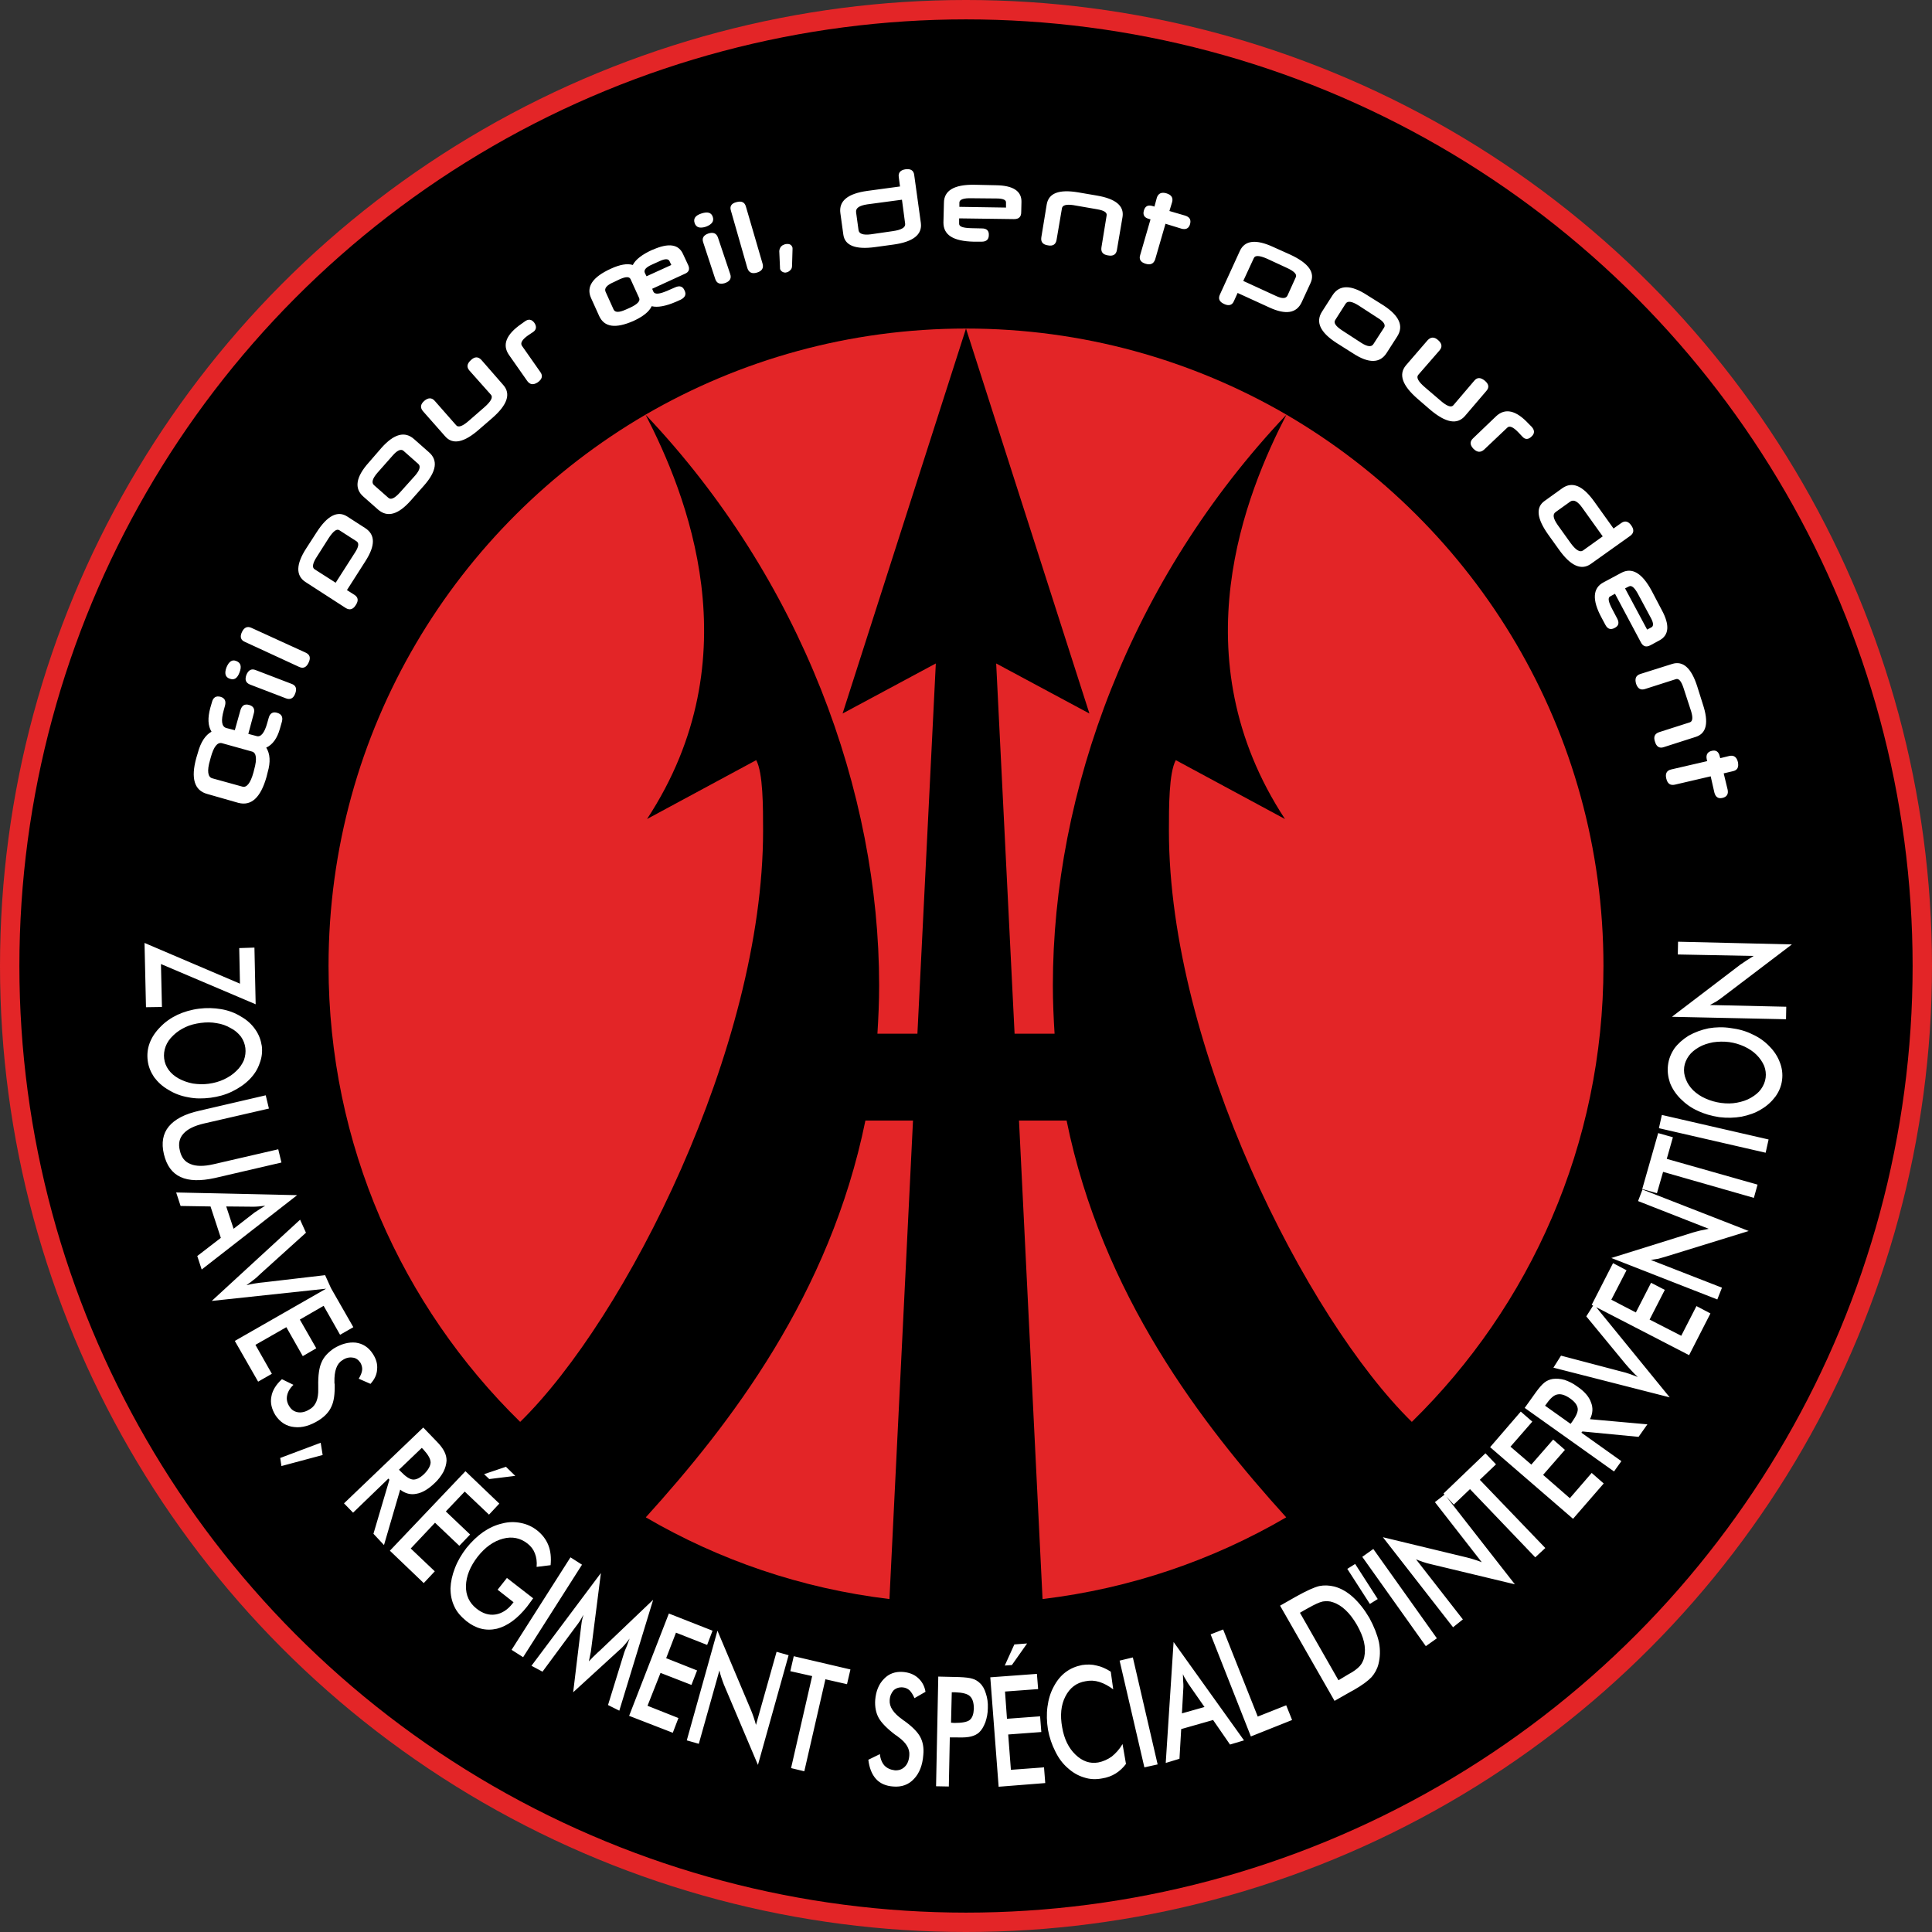 <?xml version="1.0" encoding="UTF-8" standalone="no"?>
<!-- Creator: CorelDRAW X7 -->

<svg
   xmlns:dc="http://purl.org/dc/elements/1.1/"
   xmlns:cc="http://creativecommons.org/ns#"
   xmlns:rdf="http://www.w3.org/1999/02/22-rdf-syntax-ns#"
   xmlns:svg="http://www.w3.org/2000/svg"
   xmlns="http://www.w3.org/2000/svg"
   xmlns:sodipodi="http://sodipodi.sourceforge.net/DTD/sodipodi-0.dtd"
   xmlns:inkscape="http://www.inkscape.org/namespaces/inkscape"
   xml:space="preserve"
   width="7.874in"
   height="7.874in"
   version="1.1"
   style="clip-rule:evenodd;fill-rule:evenodd;image-rendering:optimizeQuality;shape-rendering:geometricPrecision;text-rendering:geometricPrecision"
   viewBox="0 0 7874.001 7874.001"
   id="svg4622"
   inkscape:version="0.91 r13725"
   sodipodi:docname="Ariadna - Zouaves - [N3] [Vyo].svg"><rect x="0" y="0" width="7874.001" height="7874.001" fill="#333333" stroke="none"/><sodipodi:namedview
     pagecolor="#ffffff"
     bordercolor="#666666"
     borderopacity="1"
     objecttolerance="10"
     gridtolerance="10"
     guidetolerance="10"
     inkscape:pageopacity="0"
     inkscape:pageshadow="2"
     inkscape:window-width="640"
     inkscape:window-height="480"
     id="namedview4644"
     showgrid="false"
     inkscape:zoom="0.23838384"
     inkscape:cx="736.83001"
     inkscape:cy="849.33005"
     inkscape:window-x="0"
     inkscape:window-y="0"
     inkscape:window-maximized="0"
     inkscape:current-layer="svg4622" /><defs
     id="defs4624"><style
       type="text/css"
       id="style4626"><![CDATA[
    .fil3 {fill:none}
    .fil1 {fill:black}
    .fil0 {fill:#E32527}
    .fil2 {fill:white;fill-rule:nonzero}
   ]]></style></defs><g
     id="Layer_x0020_1"
     transform="translate(3937,-7063)"><circle
       class="fil0"
       cy="11000"
       r="3937"
       id="circle4630"
       cx="0"
       style="fill:#e32527" /><circle
       class="fil1"
       cy="11000"
       r="3858"
       id="circle4632"
       cx="0"
       style="fill:#000000" /><path
       class="fil0"
       d="m 0,8402 c 476,0 922,128 1306,351 -637,672 -952,1538 -952,2326 0,67 3,132 7,197 l -163,0 L 123,9767 503,9971 0,8402 Z m 1306,351 c 773,451 1292,1288 1292,2247 0,728 -299,1386 -781,1858 -430,-421 -990,-1527 -990,-2409 0,-98 0,-236 28,-288 l 445,240 c -434,-661 -158,-1330 6,-1648 z m -1,4494 c -298,174 -634,290 -993,333 l -96,-1950 194,0 c 145,711 551,1237 895,1617 z m -1617,333 c -359,-43 -695,-159 -993,-333 344,-380 750,-906 895,-1617 l 194,0 -96,1950 z m -1505,-722 c -482,-472 -781,-1130 -781,-1858 0,-959 519,-1796 1292,-2247 164,318 440,987 6,1648 l 445,-240 c 28,52 28,190 28,288 0,882 -560,1988 -990,2409 z m 511,-4105 C -922,8530 -476,8402 0,8402 l -503,1569 380,-204 -75,1509 -163,0 c 4,-65 7,-130 7,-197 0,-788 -315,-1654 -952,-2326 z"
       id="path4634"
       inkscape:connector-curvature="0"
       style="fill:#e32527" /><path
       class="fil2"
       d="m -3032,10092 c -19,-5 -34,14 -46,58 l -3,11 c -13,44 -9,69 9,74 l 123,34 c 17,5 33,-14 45,-58 l 3,-12 c 12,-43 9,-68 -9,-73 l -122,-34 z m -41,-168 c 5,-19 17,-26 35,-21 17,5 23,17 18,36 l -5,18 c -12,43 -9,67 10,73 l 35,9 23,-82 c 6,-19 17,-26 35,-21 18,5 25,17 19,36 l -22,82 34,9 c 17,5 32,-13 43,-53 l 6,-21 c 5,-19 17,-26 34,-21 18,5 25,17 20,36 l -8,28 c -11,40 -30,66 -56,78 16,25 18,59 6,100 l -5,20 c -24,84 -62,119 -115,105 l -126,-36 c -53,-14 -68,-64 -45,-147 l 6,-20 c 12,-45 31,-73 56,-87 -15,-24 -16,-56 -5,-97 l 7,-24 z m 99,-167 c 18,7 23,22 13,47 -9,24 -22,32 -40,25 -18,-6 -22,-22 -13,-46 10,-24 23,-33 40,-26 z m 225,93 c 18,6 23,20 15,40 -7,19 -20,26 -38,19 l -146,-56 c -17,-7 -22,-19 -15,-39 8,-20 21,-27 38,-20 l 146,56 z m 58,-127 c 17,8 21,21 12,40 -9,20 -22,26 -39,18 l -221,-102 c -17,-7 -21,-21 -12,-40 9,-19 22,-25 39,-17 l 221,101 z m 137,-499 c -11,-7 -25,4 -44,33 l -47,74 c -18,27 -21,45 -10,52 l 86,55 80,-125 c 14,-22 16,-37 5,-44 l -70,-45 z m 105,-9 c 42,27 42,71 2,134 l -76,119 30,19 c 16,10 18,24 6,42 -11,18 -25,22 -41,12 l -164,-106 c -40,-26 -39,-72 3,-137 l 42,-65 c 44,-69 86,-90 125,-65 l 73,47 z m 156,-315 c -10,-8 -25,-2 -44,20 l -61,69 c -21,24 -26,41 -15,51 l 59,52 c 10,9 26,2 48,-23 l 61,-68 c 19,-22 23,-38 13,-47 l -61,-54 z m 104,6 c 38,33 31,78 -20,136 l -53,60 c -52,59 -96,71 -134,38 l -60,-53 c -38,-33 -31,-80 22,-139 l 52,-60 c 51,-57 95,-69 133,-35 l 60,53 z m 303,-274 c 32,36 17,81 -45,135 l -52,45 c -62,55 -109,65 -140,29 l -90,-102 c -12,-14 -11,-28 5,-42 16,-14 31,-14 43,0 l 87,99 c 9,11 27,4 54,-20 l 62,-54 c 26,-23 35,-40 26,-50 l -88,-99 c -12,-14 -10,-28 7,-43 15,-14 29,-14 42,0 l 89,102 z m 101,-202 c -24,17 -32,31 -25,42 l 75,107 c 11,15 8,29 -10,42 -18,12 -32,10 -43,-5 l -75,-107 c -28,-41 -11,-83 51,-126 l 14,-10 c 15,-11 28,-9 39,6 10,15 8,28 -5,37 l -21,14 z m 483,-241 101,-46 -7,-15 c -5,-11 -18,-11 -40,-1 l -31,14 c -25,11 -35,22 -30,34 l 7,14 z m -65,12 c -5,-11 -19,-11 -44,0 l -25,12 c -28,12 -39,25 -33,39 l 33,73 c 6,12 22,12 49,0 l 18,-8 c 30,-14 42,-27 37,-39 l -35,-77 z m 235,-57 c 7,16 3,28 -14,35 l -133,61 5,12 c 6,12 25,10 59,-5 l 30,-13 c 18,-8 31,-4 38,13 8,16 2,28 -15,37 l -20,9 c -42,18 -75,24 -99,18 -10,22 -35,42 -74,60 -73,32 -119,26 -140,-20 l -33,-73 c -21,-46 6,-86 81,-120 37,-17 67,-22 89,-15 11,-22 38,-43 80,-62 l 1,0 c 65,-29 106,-23 124,18 l 21,45 z m 100,-197 c 6,18 -4,31 -28,40 -25,8 -40,3 -46,-15 -6,-18 3,-31 28,-39 25,-8 40,-4 46,14 z m 71,233 c 6,17 -1,30 -22,37 -20,6 -33,1 -39,-17 l -49,-149 c -6,-17 1,-29 20,-36 21,-7 34,-1 40,16 l 50,149 z m 132,-42 c 5,18 -3,30 -23,36 -20,6 -33,0 -39,-18 l -67,-234 c -6,-18 2,-30 22,-35 21,-6 34,0 39,18 l 68,233 z m 120,9 c 0,8 -3,14 -8,18 -4,4 -9,7 -14,8 -6,2 -11,1 -17,-2 -5,-3 -9,-7 -10,-13 l 0,-1 c 0,-1 0,-2 0,-2 l -3,-68 c 0,-4 1,-7 2,-10 1,-3 3,-6 5,-9 3,-2 5,-5 8,-6 4,-2 7,-3 10,-4 7,-1 13,-1 18,1 6,3 9,7 11,14 0,1 0,2 0,3 0,1 0,2 0,4 l -2,67 z m 448,-270 -142,19 c -32,5 -47,15 -45,32 l 10,73 c 2,15 19,21 50,17 l 90,-13 c 35,-5 52,-15 50,-30 l -13,-98 z m 77,95 c 6,47 -31,77 -113,88 l -73,10 c -80,11 -124,-6 -130,-51 l -12,-87 c -7,-50 30,-80 110,-91 l 133,-18 -5,-38 c -3,-18 7,-29 27,-32 22,-3 34,5 36,24 l 27,195 z m 157,-66 190,3 0,-20 c 1,-11 -11,-16 -33,-17 l -107,-1 c -33,-1 -49,5 -50,17 l 0,18 z m 252,22 c 0,19 -10,28 -29,28 l -224,-3 0,22 c 0,12 16,17 49,18 l 44,1 c 19,0 29,9 28,27 0,18 -10,27 -29,27 l -33,0 c -83,-2 -123,-27 -123,-78 l 2,-80 c 0,-50 41,-75 123,-74 l 90,2 c 69,1 104,24 103,68 l -1,42 z m 390,154 c -3,18 -15,26 -36,22 -21,-3 -30,-14 -27,-33 l 21,-129 c 3,-13 -10,-21 -38,-26 l -98,-17 c -28,-4 -44,0 -46,13 l -22,129 c -3,18 -15,26 -35,22 -21,-3 -30,-14 -27,-33 l 22,-134 c 8,-46 50,-62 128,-49 l 76,13 c 77,13 112,42 105,87 l -23,135 z m 198,-107 -42,145 c -6,18 -19,24 -39,18 -20,-6 -28,-18 -22,-36 l 42,-145 -7,-2 c -19,-5 -25,-17 -20,-34 5,-18 17,-24 36,-18 l 7,2 10,-37 c 6,-17 19,-23 39,-17 20,6 28,18 23,36 l -11,36 65,19 c 18,6 24,17 19,35 -5,17 -17,23 -35,18 l -65,-20 z m 531,218 c 6,-12 -7,-25 -38,-39 l -80,-37 c -30,-13 -48,-14 -53,-2 l -43,93 135,62 c 24,11 39,10 45,-2 l 34,-75 z m 24,102 c -21,45 -65,52 -132,21 l -129,-59 -15,33 c -7,17 -21,21 -40,12 -20,-9 -25,-22 -17,-39 l 81,-177 c 20,-44 66,-49 137,-16 l 69,31 c 75,35 102,73 82,116 l -36,78 z m 336,103 c 7,-11 -2,-25 -27,-40 l -77,-50 c -27,-17 -45,-20 -53,-7 l -42,66 c -8,12 2,26 30,44 l 77,50 c 24,15 40,17 48,5 l 44,-68 z m 10,104 c -27,42 -73,43 -137,1 l -68,-43 c -66,-43 -85,-85 -58,-127 l 43,-67 c 28,-43 75,-43 141,0 l 67,42 c 64,42 83,84 55,127 l -43,67 z m 319,257 c -32,36 -78,27 -141,-26 l -52,-45 c -62,-54 -78,-99 -47,-136 l 88,-102 c 13,-14 27,-15 43,-1 16,14 18,28 6,42 l -87,100 c -9,11 1,28 28,51 l 62,53 c 26,23 44,30 53,20 l 86,-101 c 12,-14 26,-13 43,1 16,14 18,27 6,41 l -88,103 z m 218,66 c -21,-22 -36,-28 -45,-19 l -95,90 c -14,12 -28,11 -43,-4 -15,-16 -15,-30 -1,-43 l 94,-90 c 37,-34 81,-24 132,31 l 13,13 c 12,14 12,27 -1,39 -13,13 -26,13 -37,1 l -17,-18 z m 344,424 -83,-116 c -19,-27 -35,-35 -49,-26 l -60,43 c -13,9 -10,26 8,52 l 53,74 c 21,29 38,39 50,31 l 81,-58 z m -48,112 c -39,28 -83,9 -131,-59 l -43,-60 c -47,-66 -52,-112 -14,-138 l 71,-51 c 41,-29 84,-11 131,55 l 78,109 31,-22 c 15,-11 29,-8 41,9 13,18 11,32 -4,43 l -160,114 z m 139,100 90,168 17,-9 c 10,-5 9,-18 -1,-37 l -51,-95 c -15,-29 -28,-41 -39,-35 l -16,8 z m 103,232 c -17,9 -30,5 -39,-13 l -105,-197 -20,11 c -10,5 -7,22 9,52 l 20,38 c 9,17 6,30 -10,38 -16,9 -29,5 -38,-12 l -16,-30 c -39,-72 -36,-121 9,-144 l 71,-38 c 44,-24 85,0 124,72 l 42,80 c 33,61 29,102 -10,123 l -37,20 z m 55,415 c -17,6 -30,-1 -36,-22 -7,-20 -1,-33 17,-39 l 125,-40 c 12,-4 13,-20 5,-46 l -31,-95 c -9,-27 -19,-39 -31,-35 l -125,40 c -18,6 -30,-1 -37,-21 -6,-21 -1,-34 17,-40 l 130,-41 c 44,-14 78,16 102,91 l 23,73 c 25,75 15,119 -28,133 l -131,42 z m 191,119 -146,34 c -19,4 -30,-4 -35,-25 -5,-20 2,-33 20,-37 l 147,-34 -2,-7 c -4,-19 3,-31 21,-35 17,-4 28,4 32,23 l 2,7 37,-9 c 18,-4 30,4 35,25 4,21 -2,33 -20,37 l -38,9 16,66 c 4,18 -3,30 -21,34 -17,4 -28,-3 -33,-22 l -15,-66 z"
       id="path4636"
       inkscape:connector-curvature="0"
       style="fill:#ffffff;fill-rule:nonzero" /><circle
       class="fil3"
       cy="11000"
       r="3543"
       id="circle4638"
       cx="0"
       style="fill:none" /><circle
       class="fil3"
       cy="11000"
       r="3543"
       id="circle4640"
       cx="0"
       style="fill:none" /><path
       class="fil2"
       d="m -3348,10906 389,166 -3,-145 62,-2 5,231 -386,-164 4,175 -65,1 -6,-262 z m 261,574 c 23,-3 44,-9 63,-18 19,-9 36,-20 50,-34 14,-13 24,-28 31,-44 6,-17 8,-33 6,-50 -2,-16 -8,-32 -18,-46 -11,-14 -24,-26 -42,-35 -17,-10 -36,-17 -57,-20 -21,-4 -42,-4 -65,-1 -22,3 -43,8 -62,17 -19,9 -36,20 -50,34 -15,14 -25,29 -31,45 -6,16 -8,33 -6,49 2,17 8,32 18,46 10,14 24,26 42,36 17,9 36,16 57,20 21,3 42,4 64,1 z m 8,57 c -32,4 -62,4 -91,-2 -29,-5 -56,-15 -80,-30 -25,-14 -44,-32 -59,-52 -14,-21 -23,-43 -26,-67 -3,-24 -1,-48 8,-72 9,-24 24,-46 43,-65 20,-21 43,-37 70,-50 26,-12 56,-21 88,-25 31,-4 62,-3 91,2 29,5 56,15 80,30 25,14 44,32 58,52 15,21 23,43 27,68 3,24 0,48 -9,71 -8,24 -22,46 -42,66 -20,20 -44,36 -71,49 -27,13 -56,21 -87,25 z m 225,-10 13,54 -265,61 c -39,9 -67,23 -83,41 -17,18 -22,42 -15,69 6,28 20,46 43,55 23,10 55,10 94,1 l 264,-61 13,54 -271,63 c -59,13 -106,12 -140,-4 -35,-16 -57,-47 -68,-93 -11,-46 -4,-84 20,-113 24,-29 65,-51 124,-64 l 271,-63 z m -161,453 30,91 85,-66 c 6,-4 12,-8 20,-13 7,-4 15,-10 24,-15 -10,1 -19,2 -27,3 -9,1 -17,1 -25,1 l -107,-1 z m -118,202 96,-74 -42,-128 -122,-2 -18,-55 493,11 -389,303 -18,-55 z m 59,183 360,-331 24,53 -186,168 c -10,10 -20,19 -30,26 -9,8 -19,14 -27,20 11,-3 22,-5 34,-7 13,-2 25,-4 39,-5 l 248,-29 24,53 -486,52 z m 94,163 388,-222 95,166 -54,31 -67,-118 -97,56 67,117 -55,32 -67,-118 -126,72 67,118 -56,32 -95,-166 z m 192,156 47,23 c -15,14 -23,29 -26,44 -3,15 0,30 10,45 9,14 21,21 36,23 16,2 32,-3 49,-14 22,-14 33,-41 32,-80 0,-5 0,-10 0,-12 -1,-45 4,-78 14,-99 9,-21 26,-39 49,-55 31,-19 61,-27 90,-24 29,4 52,19 69,45 14,21 20,42 18,63 -1,22 -10,41 -27,60 l -48,-21 c 8,-13 13,-25 14,-36 1,-10 -2,-20 -7,-29 -8,-12 -19,-20 -32,-21 -14,-2 -28,1 -42,11 -23,14 -33,44 -32,89 0,4 0,6 1,8 1,40 -3,70 -13,91 -9,21 -26,40 -51,56 -35,22 -69,32 -101,28 -32,-3 -58,-20 -77,-49 -15,-25 -21,-50 -16,-75 4,-25 19,-49 43,-71 z m 158,259 8,50 -168,45 -5,-33 165,-62 z m 319,110 7,7 c 20,21 37,32 50,33 13,1 28,-6 45,-22 17,-17 26,-33 27,-47 0,-15 -10,-32 -29,-53 l -7,-7 -93,89 z m -43,36 -144,139 -37,-38 323,-309 54,56 c 16,16 26,30 32,42 6,12 9,24 9,37 -1,15 -5,30 -13,46 -9,16 -20,31 -35,45 -26,25 -51,40 -75,44 -23,5 -46,-1 -66,-17 l -66,226 -43,-46 65,-220 -4,-5 z m 6,294 308,-324 138,132 -42,45 -99,-94 -77,81 99,94 -44,46 -99,-94 -99,105 98,93 -45,48 -138,-132 z m 384,-312 89,-30 38,37 -106,13 -21,-20 z m 93,423 107,83 c -2,3 -5,6 -8,11 -8,11 -14,19 -17,23 -39,49 -80,79 -123,90 -44,10 -85,0 -124,-31 -22,-18 -39,-37 -49,-59 -11,-23 -16,-47 -16,-75 1,-26 7,-54 18,-82 11,-29 27,-56 47,-82 21,-26 44,-48 68,-65 25,-17 51,-29 78,-35 26,-7 52,-7 76,-2 25,5 47,15 67,31 21,17 36,37 45,60 9,23 12,50 9,81 l -57,7 c 2,-21 -1,-40 -7,-55 -6,-16 -16,-29 -30,-40 -29,-23 -63,-30 -100,-20 -38,10 -72,34 -103,73 -31,40 -47,80 -48,119 -1,39 14,70 43,93 25,20 51,28 77,24 26,-4 50,-19 70,-45 l 4,-5 -65,-51 38,-48 z m 19,293 240,-377 47,30 -240,377 -47,-30 z m 459,11 c 1,-4 5,-13 11,-27 4,-12 8,-22 11,-30 -6,8 -12,16 -19,24 -7,8 -14,16 -23,23 l -188,172 31,-257 c 1,-11 3,-21 4,-31 2,-9 4,-19 7,-28 -5,9 -10,17 -15,26 -6,9 -12,17 -19,26 l -133,180 -45,-24 283,-378 -38,298 c 0,4 -2,12 -3,23 -2,10 -5,23 -8,39 9,-10 21,-22 36,-36 4,-4 8,-7 10,-9 l 216,-206 -138,452 -46,-23 66,-214 z m 20,258 162,-417 178,70 -22,58 -127,-50 -40,104 126,50 -23,59 -126,-49 -53,134 126,50 -23,60 -178,-69 z m 235,100 125,-447 136,322 c 4,9 7,18 11,29 3,10 7,21 10,33 l 84,-298 49,14 -125,447 -139,-328 c -3,-9 -7,-18 -10,-28 -3,-9 -6,-19 -8,-29 l -84,299 -49,-14 z m 565,-249 -86,375 -54,-13 86,-375 -89,-20 14,-61 231,54 -14,60 -88,-20 z m 175,328 47,-23 c 2,20 9,36 19,47 11,11 25,17 42,19 17,1 30,-4 41,-15 11,-11 17,-27 18,-47 2,-26 -13,-51 -45,-74 -4,-3 -7,-6 -10,-7 -36,-27 -59,-51 -70,-71 -11,-20 -16,-45 -14,-73 3,-36 15,-65 36,-86 20,-21 46,-30 76,-28 26,2 46,10 62,24 16,14 27,33 31,57 l -45,26 c -6,-14 -13,-25 -20,-32 -8,-7 -17,-11 -28,-12 -15,-1 -27,3 -37,12 -9,10 -15,23 -16,40 -2,27 15,53 52,79 3,3 5,4 7,5 32,23 54,45 65,65 11,20 16,45 13,74 -3,42 -16,75 -38,98 -22,24 -51,34 -85,31 -29,-2 -53,-12 -70,-31 -17,-19 -27,-45 -31,-78 z m 337,-151 14,1 c 31,0 52,-4 62,-12 11,-9 16,-24 17,-46 0,-24 -5,-41 -16,-51 -10,-10 -31,-15 -60,-16 l -14,0 -3,124 z m -5,60 -4,200 -52,-1 9,-447 85,2 c 25,1 43,3 55,7 11,3 22,10 30,18 11,10 19,25 24,42 6,18 9,38 8,59 0,21 -4,40 -10,58 -7,18 -15,32 -26,42 -9,8 -20,13 -32,16 -11,3 -30,5 -55,4 l -11,0 -21,0 z m 199,201 -34,-446 190,-14 5,62 -135,10 8,111 135,-10 5,64 -135,10 11,144 135,-10 5,64 -190,15 z m 25,-494 39,-86 52,-4 -62,88 -29,2 z m 442,97 c -19,-14 -37,-24 -56,-30 -19,-6 -38,-7 -57,-3 -37,6 -64,27 -82,62 -18,35 -22,77 -13,126 8,47 26,84 54,111 28,27 59,38 93,32 20,-4 38,-12 55,-24 16,-13 31,-29 44,-51 l 14,81 c -12,16 -26,29 -42,39 -16,10 -35,17 -55,20 -26,5 -50,4 -74,-4 -24,-7 -46,-20 -66,-38 -21,-18 -38,-41 -51,-68 -14,-27 -24,-57 -30,-89 -5,-32 -6,-63 -2,-93 4,-30 12,-57 25,-81 13,-25 29,-45 49,-60 20,-15 42,-24 67,-29 20,-3 40,-3 59,2 19,4 38,12 58,25 l 10,72 z m 127,318 -101,-435 54,-13 101,436 -54,12 z m 153,-220 92,-26 -62,-89 c -4,-5 -8,-12 -12,-19 -5,-8 -10,-16 -14,-26 0,10 1,19 1,28 1,9 1,17 1,24 l -6,108 z m 196,127 -69,-100 -130,37 -7,121 -56,17 32,-493 287,401 -57,17 z m 85,-33 -164,-416 51,-20 141,355 116,-46 24,60 -168,67 z m 357,-229 40,-24 c 23,-12 38,-24 47,-34 9,-10 15,-23 18,-36 4,-19 4,-40 -1,-62 -5,-22 -15,-45 -29,-70 -14,-24 -29,-44 -46,-60 -16,-15 -33,-26 -52,-32 -13,-5 -27,-5 -41,-3 -14,3 -33,12 -58,26 l -18,10 -17,10 157,275 z m -16,84 -222,-388 65,-37 c 43,-24 74,-38 95,-43 20,-4 40,-3 61,2 27,7 53,22 77,44 24,22 46,50 66,84 19,35 32,68 39,99 6,32 5,61 -2,89 -5,20 -15,38 -28,53 -14,15 -38,33 -73,53 l -13,7 -65,37 z m 52,-538 32,-20 92,143 -32,20 -92,-143 z m 320,315 -259,-364 45,-32 259,364 -45,32 z m 111,-77 -286,-367 340,82 c 9,2 19,5 29,8 10,3 22,7 34,12 l -191,-245 40,-31 286,366 -346,-83 c -9,-2 -19,-5 -28,-8 -10,-3 -19,-7 -29,-11 l 191,245 -40,32 z m 109,-601 267,278 -41,38 -266,-278 -66,63 -42,-45 171,-164 43,45 -66,63 z m 380,159 -338,-292 125,-145 47,41 -89,102 85,73 89,-102 48,42 -89,102 109,95 89,-103 49,43 -125,144 z m -10,-387 6,-8 c 17,-24 25,-42 23,-55 -2,-14 -12,-27 -30,-40 -20,-14 -37,-20 -52,-17 -14,2 -29,15 -45,38 l -6,8 104,74 z m 44,36 163,116 -30,42 -364,-259 45,-63 c 13,-18 25,-32 35,-40 10,-8 22,-13 34,-15 15,-2 31,-1 49,4 17,6 34,14 50,26 30,20 49,42 57,65 9,22 8,45 -4,69 l 234,21 -36,51 -229,-22 -4,5 z m 360,-144 -474,-121 31,-49 243,64 c 14,3 26,7 38,11 11,4 22,8 32,12 -9,-8 -17,-16 -25,-25 -9,-9 -17,-19 -26,-29 l -159,-193 31,-49 309,379 z m 79,-172 -397,-205 87,-170 55,29 -62,120 100,52 62,-121 56,29 -62,121 129,66 62,-121 57,30 -87,170 z m 115,-227 -432,-169 333,-104 c 10,-3 19,-5 30,-8 10,-2 22,-4 34,-7 l -288,-113 18,-47 433,169 -340,105 c -9,3 -19,5 -28,8 -10,2 -20,3 -31,5 l 290,113 -19,48 z m -206,-573 370,105 -15,54 -370,-106 -25,87 -60,-17 65,-228 60,17 -25,88 z m 403,-25 -435,-100 12,-54 435,100 -12,54 z m -149,-451 c -23,-3 -45,-2 -66,1 -20,4 -40,10 -57,20 -17,10 -31,21 -41,35 -10,14 -17,30 -19,46 -2,17 0,33 7,50 6,16 16,31 30,45 14,13 31,25 50,33 20,9 41,15 63,18 23,3 44,3 65,-1 21,-4 40,-10 57,-20 17,-10 31,-21 41,-35 10,-14 17,-30 19,-47 2,-16 0,-32 -6,-48 -7,-16 -17,-31 -31,-45 -14,-14 -31,-25 -50,-34 -20,-9 -40,-15 -62,-18 z m 7,-57 c 32,4 61,12 87,25 27,12 51,29 70,49 20,20 34,42 43,66 9,23 12,47 9,71 -3,25 -12,47 -27,68 -15,20 -34,38 -58,52 -24,15 -51,24 -80,30 -29,5 -59,6 -91,2 -32,-5 -61,-13 -88,-26 -27,-12 -50,-29 -70,-49 -20,-20 -34,-42 -43,-65 -8,-24 -11,-48 -8,-72 3,-25 12,-47 26,-68 15,-20 34,-37 58,-52 25,-14 52,-24 81,-30 29,-5 60,-6 91,-1 z m 225,-36 -465,-10 278,-212 c 8,-5 16,-11 25,-17 9,-6 19,-12 30,-19 l -309,-6 1,-52 464,11 -283,215 c -8,6 -16,12 -24,17 -9,5 -18,10 -27,15 l 311,7 -1,51 z"
       id="path4642"
       inkscape:connector-curvature="0"
       style="fill:#ffffff;fill-rule:nonzero" /></g></svg>